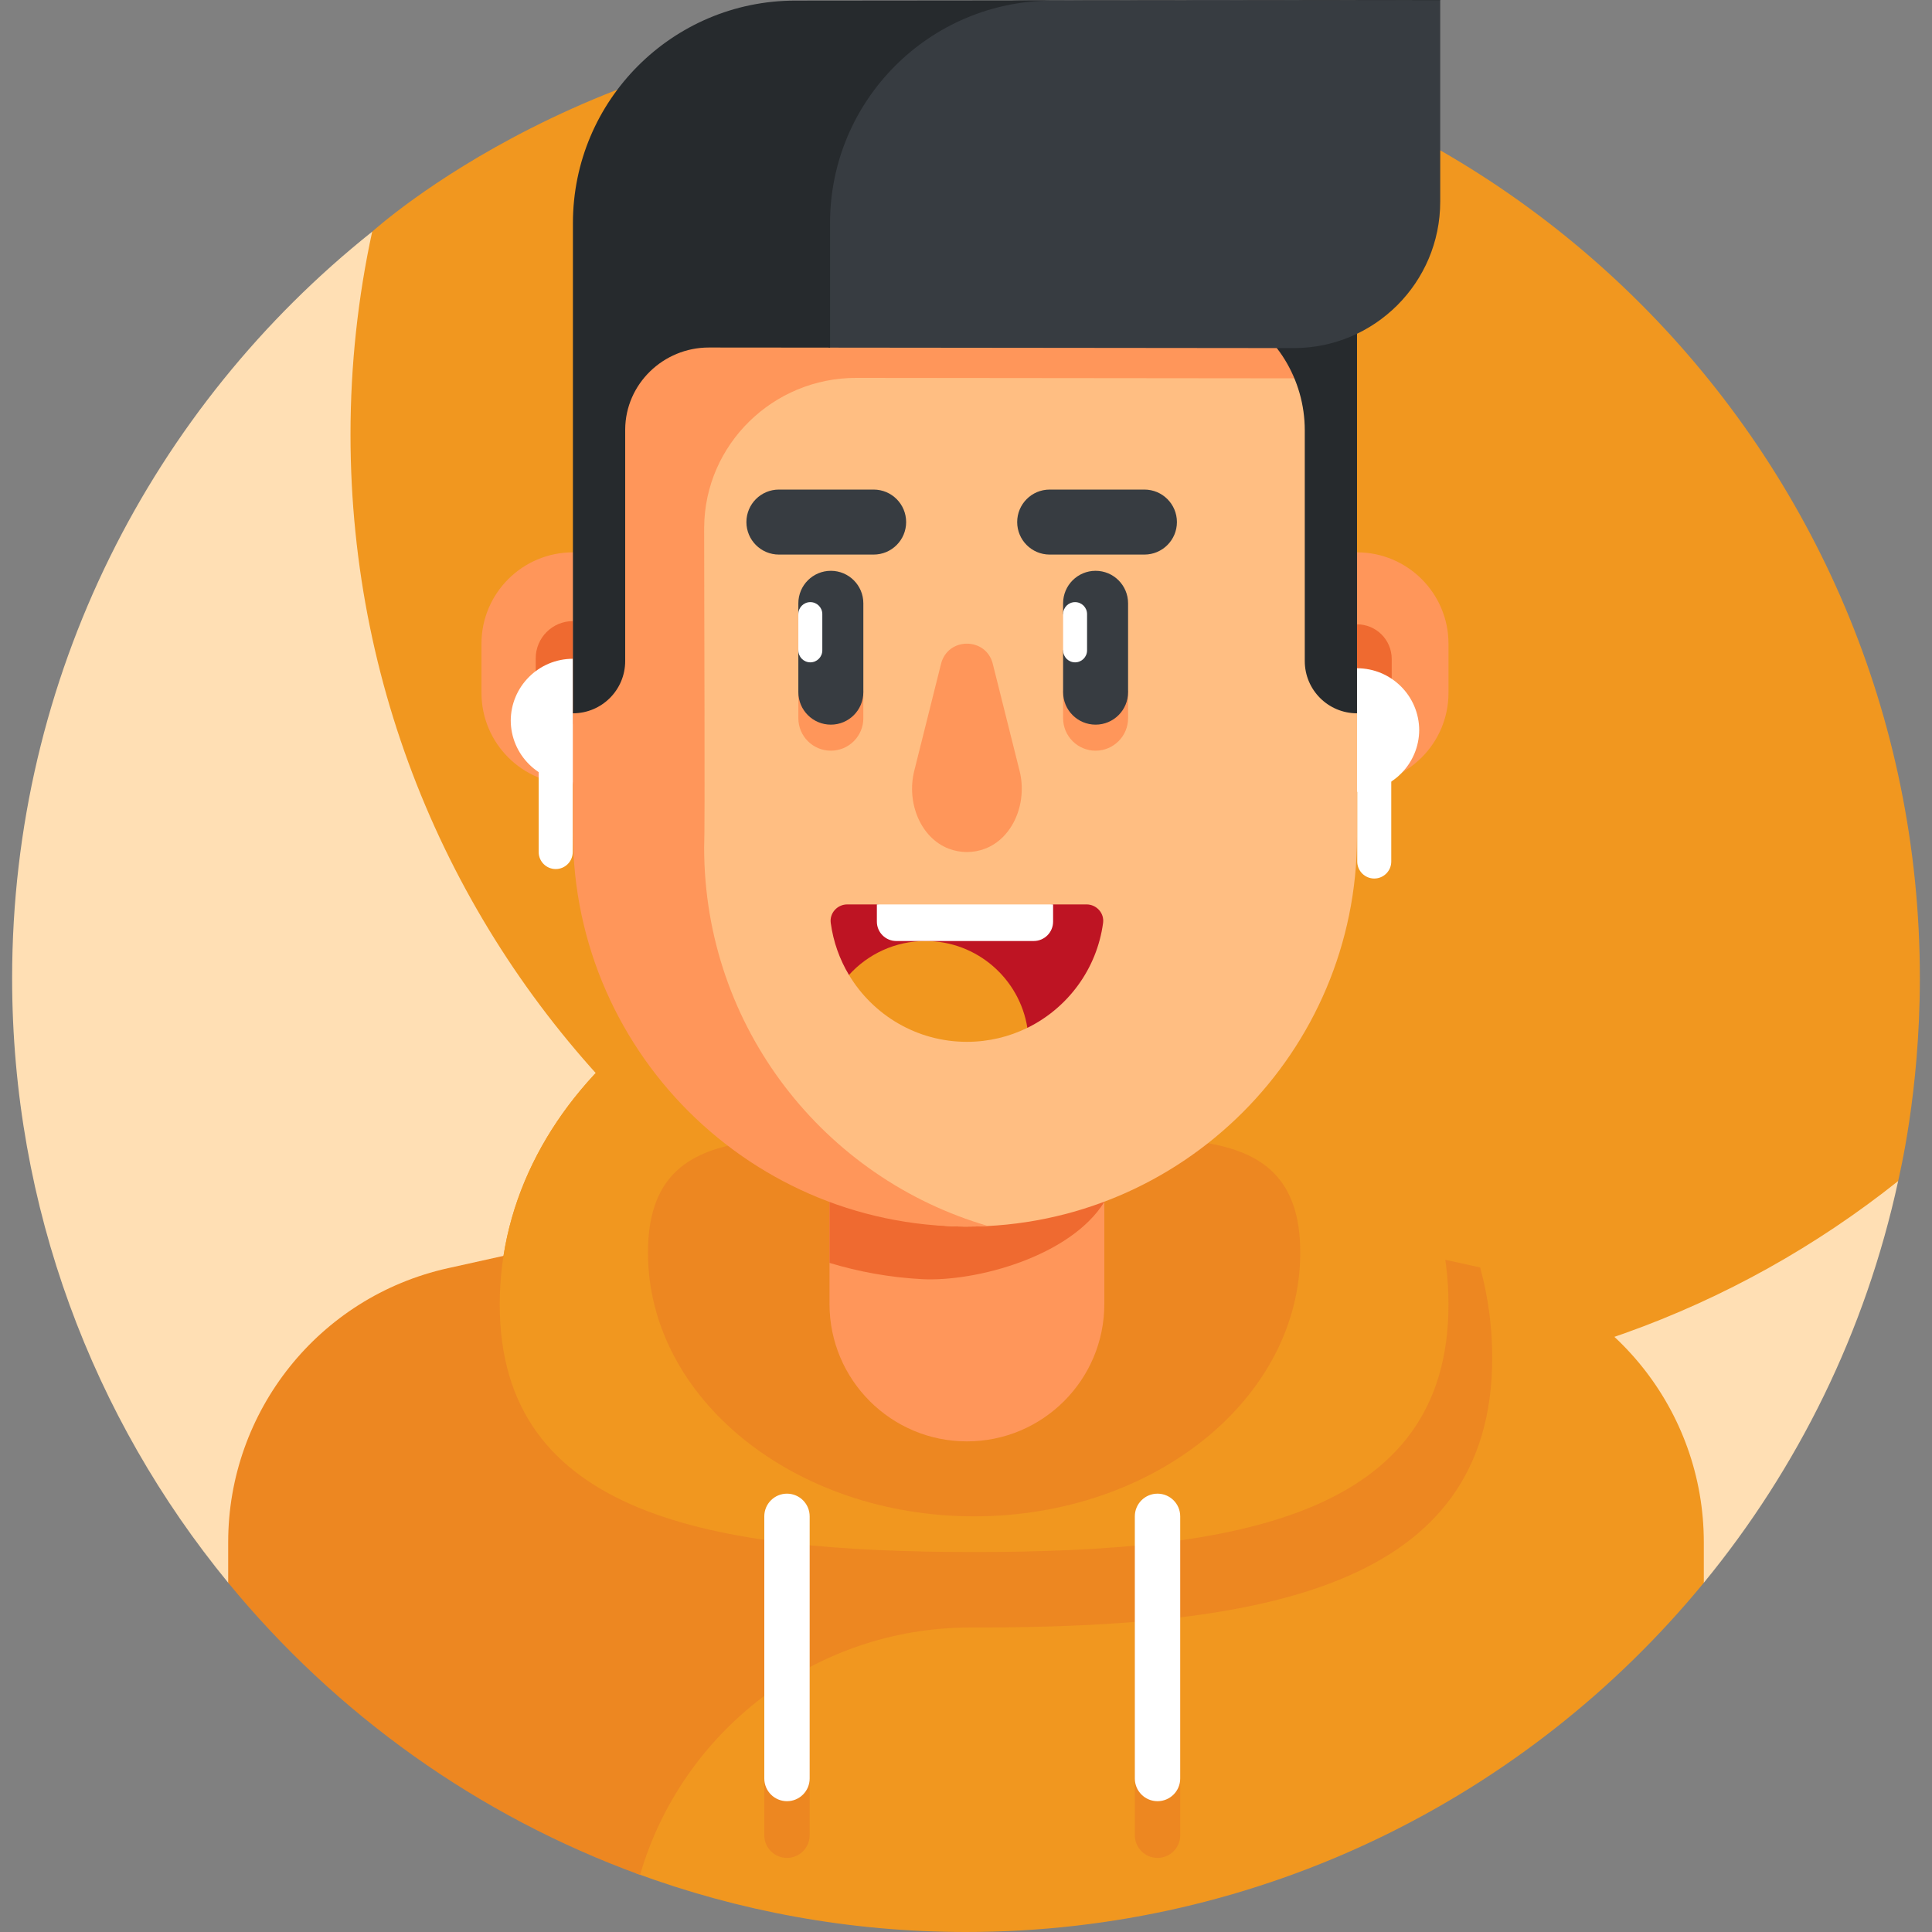<svg width="112" height="112" viewBox="0 0 112 112" fill="none" xmlns="http://www.w3.org/2000/svg">
<rect x="0" y="0" width="112" height="112" fill="#808080" stroke="none"/>
<path d="M56 1.407C34.721 1.407 21.612 13.41 21.576 13.43C21.576 13.43 21.031 14.11 20.929 14.562C20.101 18.238 19.328 23.163 19.328 26.758C19.328 57.297 45.081 82.048 75.621 82.048C87.381 82.048 100.465 76.412 109.222 69.635C109.417 69.484 110.039 68.465 110.039 68.465C110.077 68.229 111.297 63.374 111.297 56.703C111.297 26.164 86.54 1.407 56 1.407Z" fill="#F1971F"/>
<path d="M75.616 80.487C45.076 80.487 20.319 55.73 20.319 25.191C20.319 21.154 20.755 17.221 21.576 13.43C8.859 23.561 0.703 39.18 0.703 56.703C0.703 70.007 5.401 82.213 13.228 91.753L98.772 91.754C104.209 85.13 108.146 77.202 110.039 68.465C100.593 75.989 88.631 80.487 75.616 80.487Z" fill="#FFDFB4"/>
<path d="M78.668 45.463H78.449L76.951 38.097L78.449 32.02H78.668C81.597 32.02 83.971 34.394 83.971 37.323V40.16C83.971 43.089 81.597 45.463 78.668 45.463Z" fill="#FF965A"/>
<path d="M56.471 97.864C71.659 97.864 83.971 87.905 83.971 75.62C83.971 63.336 71.659 53.377 56.471 53.377C41.283 53.377 28.97 63.336 28.97 75.62C28.97 87.905 41.283 97.864 56.471 97.864Z" fill="#F1971F"/>
<path d="M86.021 73.525L85.508 73.411L67.904 72.577C50.991 71.776 36.84 85.273 36.84 102.205V108.585C42.81 110.791 49.263 112 56 112C73.132 112 88.584 104.166 98.772 91.754V89.406C98.772 81.777 93.47 75.173 86.021 73.525Z" fill="#F1971F"/>
<path d="M56.513 94.349C73.078 94.349 86.506 92.094 86.506 78.696C86.506 76.904 86.263 75.159 85.808 73.477L55.936 66.867L25.97 73.518C18.466 75.184 13.228 81.837 13.228 89.398V91.753C19.465 99.355 27.689 105.265 37.107 108.688C39.518 100.387 47.196 94.337 56.28 94.349C56.358 94.349 56.435 94.349 56.513 94.349Z" fill="#ED8721"/>
<path d="M83.971 75.62C83.971 87.905 71.659 89.972 56.471 89.972C41.283 89.972 28.97 87.905 28.97 75.62C28.97 63.336 41.283 53.377 56.471 53.377C71.659 53.377 83.971 63.336 83.971 75.62Z" fill="#F1971F"/>
<path d="M75.377 72.612C75.377 81.057 66.912 87.904 56.471 87.904C46.029 87.904 37.564 81.057 37.564 72.612C37.564 64.166 46.029 66.21 56.471 66.21C66.912 66.21 75.377 64.166 75.377 72.612Z" fill="#ED8721"/>
<path d="M56.053 83.558C60.452 83.558 64.019 79.991 64.019 75.592V57.749H48.087V75.591C48.087 79.991 51.653 83.558 56.053 83.558Z" fill="#FF965A"/>
<path d="M53.434 74.153C53.434 74.153 53.434 74.153 53.435 74.153C51.584 74.054 49.793 73.729 48.087 73.211V57.749H62.697L64.019 69.677C62.057 72.835 56.574 74.322 53.434 74.153Z" fill="#EF6A30"/>
<path d="M77.662 29.8C77.662 22.53 72.999 15.883 65.729 15.883H46.376C44.302 15.883 42.402 16.426 40.745 17.368V55.792C40.745 64.179 47.49 71.042 55.876 71.106C55.935 71.106 55.994 71.106 56.053 71.106C68.543 71.106 78.668 60.981 78.668 48.491V41.351L77.662 29.8Z" fill="#FFBE82"/>
<path d="M78.668 41.29V36.193C79.779 36.193 80.679 37.093 80.679 38.203V39.279C80.679 40.39 79.779 41.29 78.668 41.29Z" fill="#EF6A30"/>
<path d="M27.911 40.16C27.911 43.089 30.285 45.463 33.213 45.463H33.554L36.268 39.744L33.599 32.02H33.213C30.285 32.02 27.91 34.394 27.91 37.323V40.16H27.911Z" fill="#FF965A"/>
<path d="M31.056 39.318C31.056 40.51 32.022 41.475 33.213 41.475V36.007C32.022 36.007 31.056 36.973 31.056 38.164V39.318Z" fill="#EF6A30"/>
<path d="M29.608 41.751C29.608 43.742 31.223 45.356 33.213 45.356V38.19C31.223 38.19 29.608 39.804 29.608 41.795V41.751Z" fill="white"/>
<path d="M46.281 40.04V41.634C46.281 42.675 47.125 43.518 48.165 43.518C49.205 43.518 50.049 42.675 50.049 41.634V40.04H46.281Z" fill="#FF965A"/>
<path d="M61.629 40.04V41.634C61.629 42.675 62.472 43.518 63.513 43.518C64.553 43.518 65.396 42.675 65.396 41.634V40.04H61.629Z" fill="#FF965A"/>
<path d="M48.165 42.009C47.125 42.009 46.281 41.166 46.281 40.126V37.703L46.976 36.651L46.281 35.6V34.974C46.281 33.934 47.125 33.09 48.165 33.09C49.205 33.09 50.049 33.934 50.049 34.974V40.126C50.049 41.166 49.205 42.009 48.165 42.009Z" fill="#373C41"/>
<path d="M63.513 42.009C62.472 42.009 61.629 41.166 61.629 40.126V37.703L62.323 36.651L61.629 35.6V34.974C61.629 33.934 62.472 33.09 63.513 33.09C64.553 33.09 65.396 33.934 65.396 34.974V40.126C65.396 41.166 64.553 42.009 63.513 42.009Z" fill="#373C41"/>
<path d="M50.647 32.149H45.154C44.113 32.149 43.27 31.305 43.27 30.265C43.27 29.225 44.113 28.381 45.154 28.381H50.647C51.687 28.381 52.53 29.225 52.53 30.265C52.53 31.305 51.687 32.149 50.647 32.149Z" fill="#373C41"/>
<path d="M66.343 32.149H60.85C59.81 32.149 58.967 31.305 58.967 30.265C58.967 29.225 59.81 28.381 60.85 28.381H66.343C67.383 28.381 68.227 29.225 68.227 30.265C68.227 31.305 67.383 32.149 66.343 32.149Z" fill="#373C41"/>
<path d="M62.989 52.43H61.049L55.941 53.49L50.833 52.43H49.117C48.542 52.43 48.082 52.932 48.159 53.503C48.306 54.594 48.673 55.615 49.216 56.52L59.559 59.585C61.894 58.438 63.587 56.181 63.947 53.503C64.024 52.932 63.564 52.43 62.989 52.43Z" fill="#BE1423"/>
<path d="M74.994 21.932C75.21 21.933 75.424 21.922 75.636 21.906C73.605 18.344 70.151 15.883 65.729 15.883H46.376C44.302 15.883 42.402 16.426 40.745 17.368V17.849C36.49 19.835 33.712 24.085 33.712 29.302L33.214 41.351V48.267C33.214 61.32 44.151 71.768 57.279 71.073C47.771 68.312 40.82 59.537 40.82 49.138C40.877 47.853 40.82 35.401 40.82 30.672C40.82 30.638 40.821 30.604 40.821 30.571C40.857 25.76 44.821 21.902 49.631 21.907L74.994 21.932Z" fill="#FF965A"/>
<path d="M53.001 44.683C52.533 46.553 53.383 48.59 55.011 49.203C55.338 49.327 55.688 49.394 56.053 49.394C56.417 49.394 56.767 49.327 57.095 49.203C58.722 48.59 59.573 46.553 59.105 44.683L57.553 38.484C57.162 36.924 54.944 36.924 54.553 38.484L53.001 44.683Z" fill="#FF965A"/>
<path d="M78.668 17.253V29.919V29.92V41.351C76.995 41.351 75.639 39.995 75.639 38.322V24.946C75.639 21.992 73.976 19.269 71.32 17.976C71.255 17.945 71.189 17.914 71.125 17.884V17.253H78.668V17.253Z" fill="#262A2D"/>
<path d="M46.976 38.397C46.592 38.397 46.281 38.086 46.281 37.703V35.6C46.281 35.216 46.592 34.906 46.976 34.906C47.359 34.906 47.67 35.216 47.67 35.6V37.703C47.67 38.086 47.359 38.397 46.976 38.397Z" fill="white"/>
<path d="M62.323 38.397C61.94 38.397 61.629 38.086 61.629 37.703V35.6C61.629 35.216 61.94 34.906 62.323 34.906C62.707 34.906 63.018 35.216 63.018 35.6V37.703C63.018 38.086 62.707 38.397 62.323 38.397Z" fill="white"/>
<path d="M49.216 56.519C50.608 58.841 53.149 60.396 56.053 60.396C57.311 60.396 58.5 60.103 59.558 59.584C59.103 56.731 56.632 54.551 53.652 54.551C51.893 54.551 50.311 55.31 49.216 56.519Z" fill="#F1971F"/>
<path d="M59.925 54.551H51.957C51.336 54.551 50.833 54.048 50.833 53.427V52.43H61.049V53.427C61.049 54.048 60.546 54.551 59.925 54.551Z" fill="white"/>
<path d="M59.354 0.022C52.882 0.028 47.678 5.342 47.793 11.813C47.842 14.571 47.917 17.328 48.03 20.084C48.031 20.107 48.032 20.13 48.033 20.152L74.994 20.179C79.685 20.183 83.491 16.382 83.491 11.691V0L59.354 0.022Z" fill="#373C41"/>
<path d="M48.118 12.935C48.118 5.815 53.887 0.041 61.007 0.035L83.49 0.014V0L46.102 0.035C38.982 0.041 33.213 5.815 33.213 12.935V29.92V29.92V41.351C34.886 41.351 36.243 39.995 36.243 38.322V24.946C36.243 24.928 36.243 24.911 36.243 24.893C36.261 22.253 38.457 20.143 41.098 20.146L48.119 20.152V12.935H48.118Z" fill="#262A2D"/>
<path d="M45.622 107.705C44.896 107.705 44.307 107.116 44.307 106.39V91.192C44.307 90.466 44.896 89.877 45.622 89.877C46.348 89.877 46.937 90.466 46.937 91.192V106.39C46.937 107.116 46.348 107.705 45.622 107.705Z" fill="#ED8721"/>
<path d="M45.622 104.417C44.896 104.417 44.307 103.828 44.307 103.102V87.904C44.307 87.178 44.896 86.589 45.622 86.589C46.348 86.589 46.937 87.178 46.937 87.904V103.102C46.937 103.828 46.348 104.417 45.622 104.417Z" fill="white"/>
<path d="M67.102 107.705C66.376 107.705 65.787 107.116 65.787 106.39V91.192C65.787 90.466 66.376 89.877 67.102 89.877C67.829 89.877 68.418 90.466 68.418 91.192V106.39C68.418 107.116 67.829 107.705 67.102 107.705Z" fill="#ED8721"/>
<path d="M67.102 104.417C66.376 104.417 65.787 103.828 65.787 103.102V87.904C65.787 87.178 66.376 86.589 67.102 86.589C67.829 86.589 68.418 87.178 68.418 87.904V103.102C68.418 103.828 67.829 104.417 67.102 104.417Z" fill="white"/>
<path d="M32.215 50.38C31.67 50.38 31.228 49.939 31.228 49.394V42.009C31.228 41.464 31.67 41.023 32.215 41.023C32.759 41.023 33.201 41.464 33.201 42.009V49.394C33.201 49.939 32.759 50.38 32.215 50.38Z" fill="white"/>
<path d="M82.273 42.3C82.273 44.29 80.659 45.904 78.668 45.904V38.739C80.659 38.739 82.273 40.353 82.273 42.343V42.3Z" fill="white"/>
<path d="M79.667 50.929C79.122 50.929 78.681 50.487 78.681 49.942V42.557C78.681 42.013 79.122 41.571 79.667 41.571C80.212 41.571 80.653 42.013 80.653 42.557V49.942C80.653 50.487 80.212 50.929 79.667 50.929Z" fill="white"/>
</svg>
